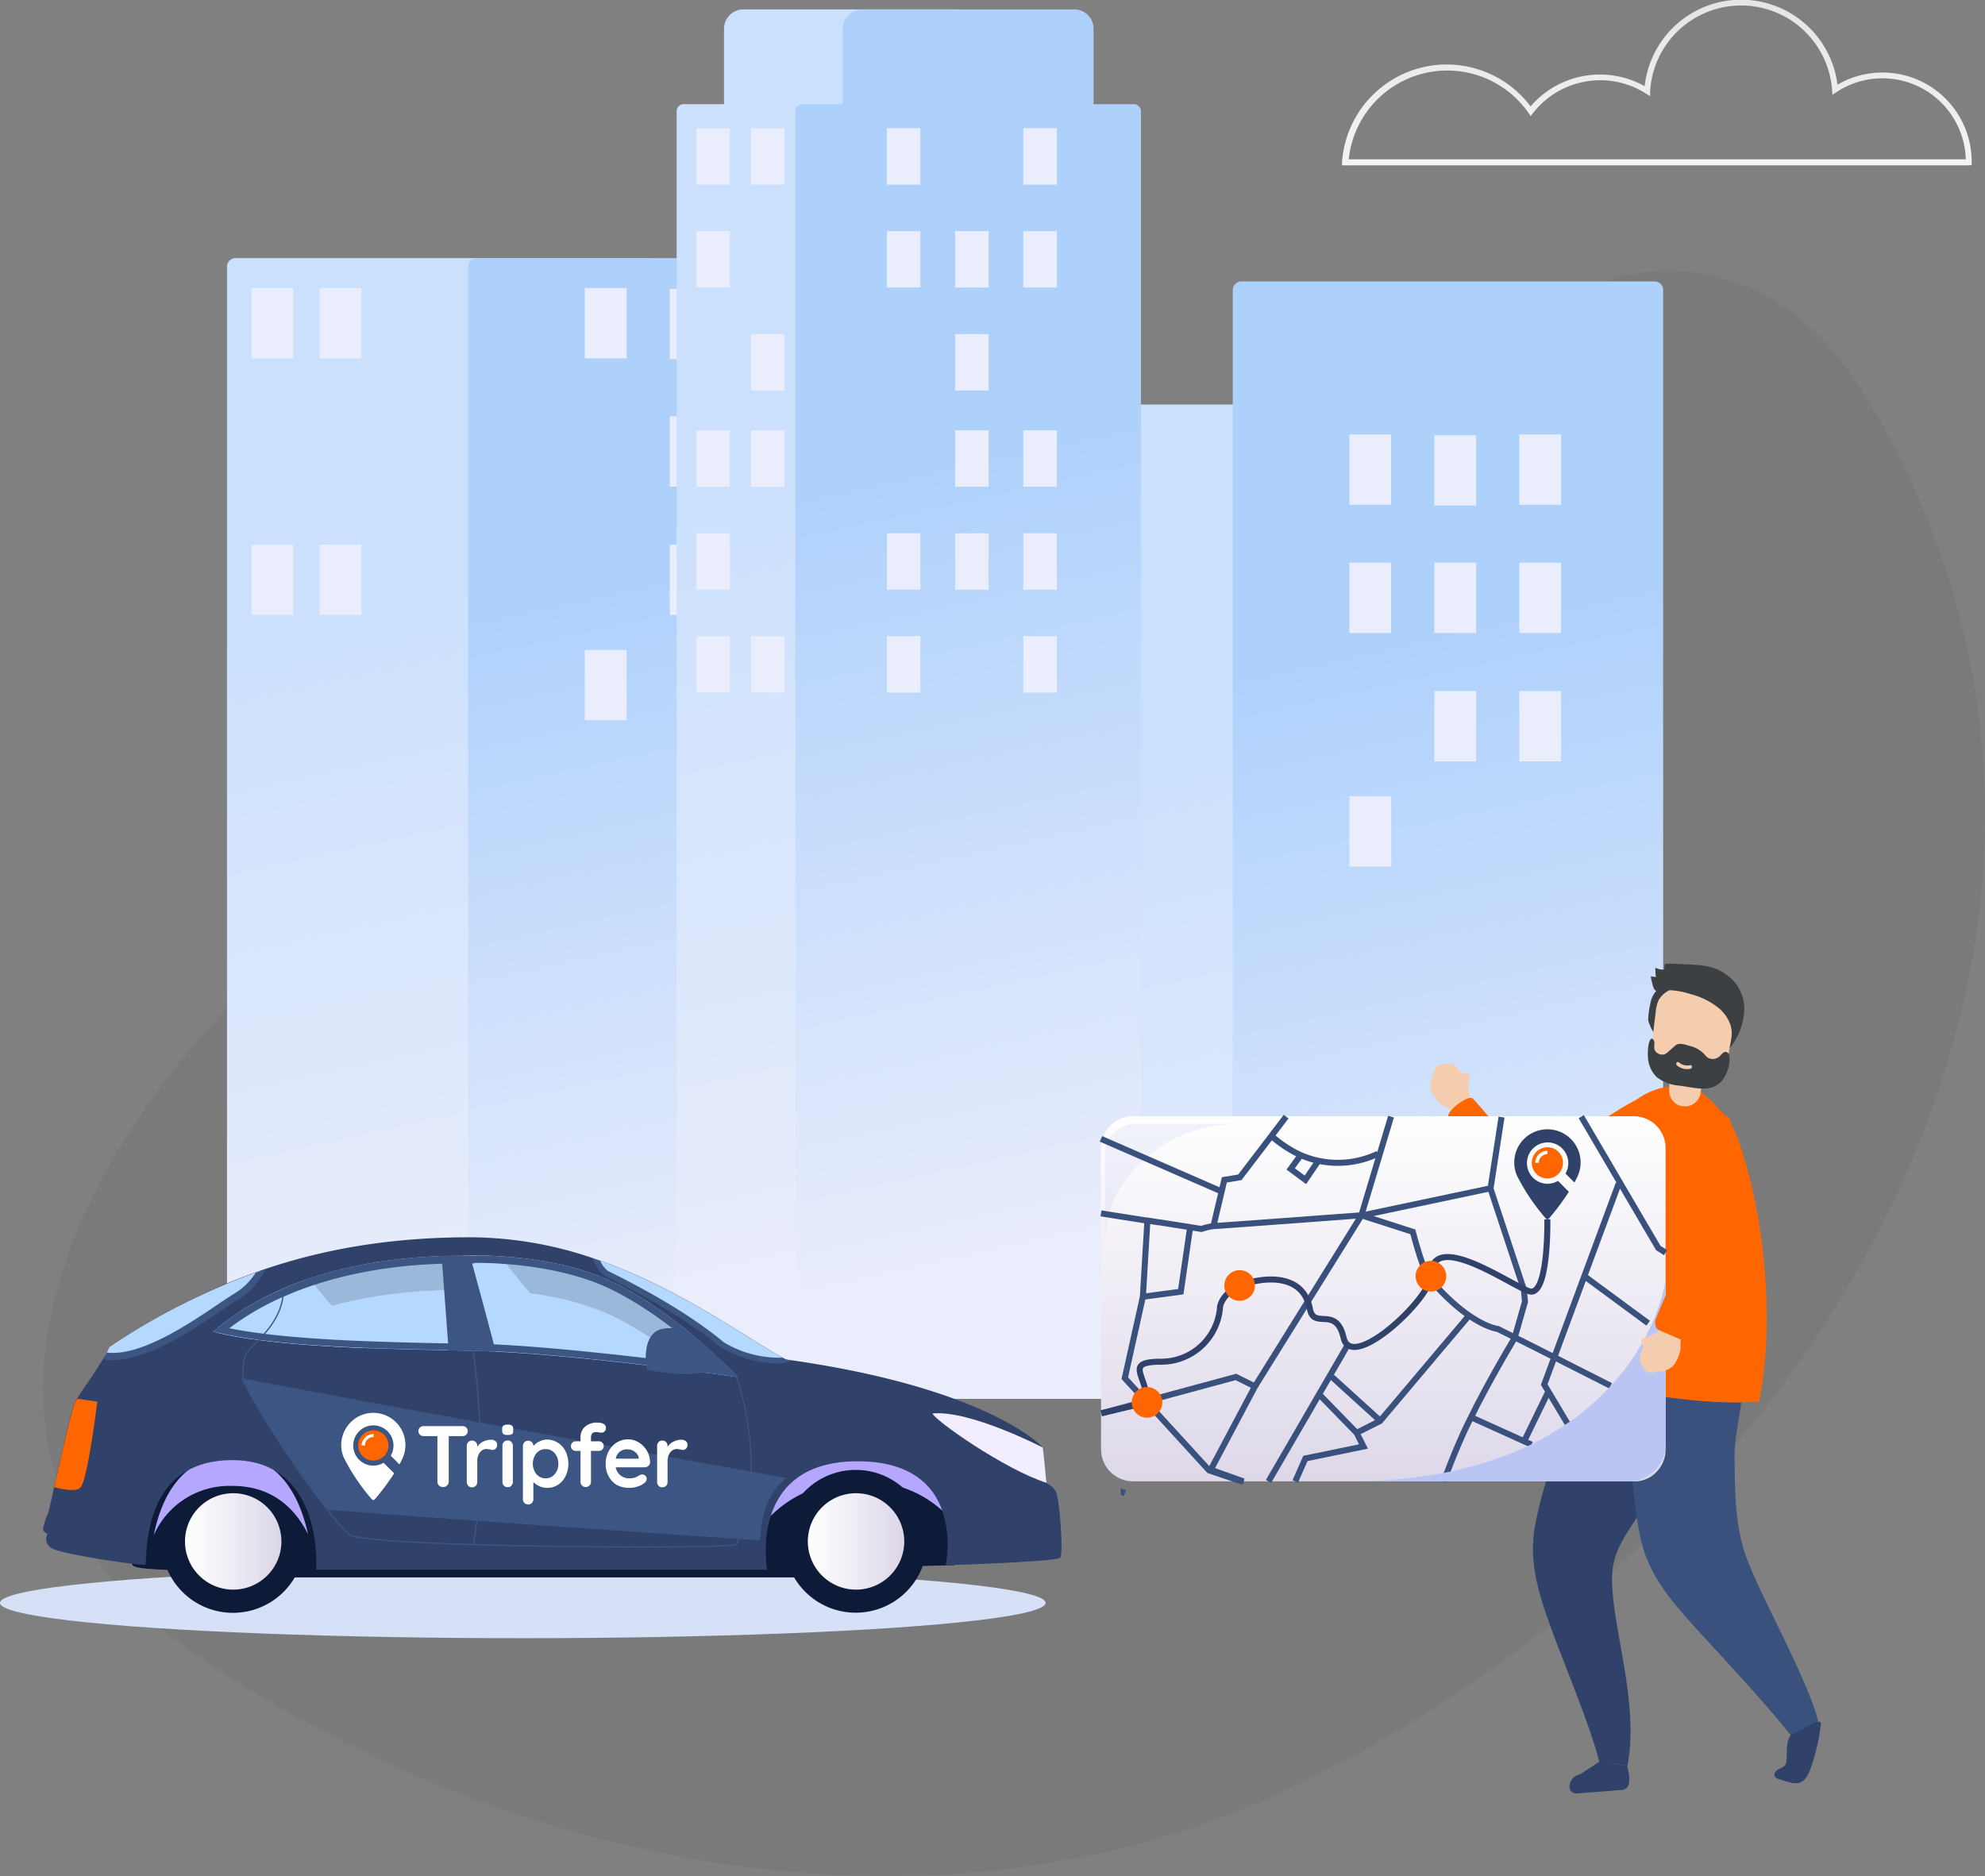 <svg xmlns="http://www.w3.org/2000/svg" xmlns:xlink="http://www.w3.org/1999/xlink" viewBox="0 0 329.41 311.36"><rect x="0" y="0" width="329.41" height="311.36" fill="#808080" stroke="none"/><defs><style>.cls-1{isolation:isolate;}.cls-2{opacity:0.05;}.cls-3{fill:url(#Безымянный_градиент_73);}.cls-4{fill:url(#linear-gradient);}.cls-5{fill:url(#linear-gradient-2);}.cls-6{fill:url(#linear-gradient-3);}.cls-7{fill:url(#linear-gradient-4);}.cls-8{fill:url(#linear-gradient-6);}.cls-9{fill:url(#linear-gradient-7);}.cls-10{fill:url(#linear-gradient-8);}.cls-11{fill:url(#linear-gradient-9);}.cls-12{fill:url(#linear-gradient-10);}.cls-13{fill:url(#linear-gradient-11);}.cls-14{fill:url(#linear-gradient-12);}.cls-15{fill:url(#linear-gradient-13);}.cls-16{fill:url(#linear-gradient-14);}.cls-17{fill:url(#linear-gradient-15);}.cls-18{fill:url(#linear-gradient-16);}.cls-19{fill:url(#linear-gradient-17);}.cls-20{fill:url(#linear-gradient-18);}.cls-21{fill:url(#linear-gradient-19);}.cls-22{fill:url(#linear-gradient-20);}.cls-23{fill:url(#linear-gradient-21);}.cls-24{fill:url(#linear-gradient-24);}.cls-25{fill:url(#linear-gradient-25);}.cls-26{fill:url(#linear-gradient-26);}.cls-27{fill:url(#linear-gradient-27);}.cls-28{fill:url(#linear-gradient-28);}.cls-29{fill:url(#linear-gradient-30);}.cls-30{fill:url(#linear-gradient-31);}.cls-31{fill:url(#linear-gradient-33);}.cls-32{fill:url(#linear-gradient-34);}.cls-33{fill:url(#linear-gradient-35);}.cls-34{fill:url(#linear-gradient-36);}.cls-35{fill:url(#linear-gradient-37);}.cls-36{fill:url(#linear-gradient-38);}.cls-37{fill:url(#linear-gradient-39);}.cls-38{fill:url(#linear-gradient-40);}.cls-39{fill:url(#linear-gradient-42);}.cls-40{fill:url(#linear-gradient-43);}.cls-41{fill:url(#linear-gradient-44);}.cls-42{fill:url(#linear-gradient-45);}.cls-43{fill:url(#linear-gradient-46);}.cls-44{fill:url(#linear-gradient-47);}.cls-45{fill:url(#linear-gradient-50);}.cls-46{fill:url(#linear-gradient-52);}.cls-47{fill:url(#linear-gradient-53);}.cls-48{fill:url(#linear-gradient-55);}.cls-49{fill:url(#linear-gradient-56);}.cls-50{fill:url(#linear-gradient-57);}.cls-51{fill:url(#linear-gradient-58);}.cls-52{fill:url(#linear-gradient-59);}.cls-53{fill:url(#linear-gradient-60);}.cls-54{fill:url(#linear-gradient-61);}.cls-55{fill:url(#linear-gradient-62);}.cls-56{fill:url(#linear-gradient-63);}.cls-57{fill:url(#linear-gradient-64);}.cls-58{fill:#d6e0f7;}.cls-59{fill:#0d1a38;}.cls-60{fill:#b5a6fe;}.cls-60,.cls-68{mix-blend-mode:multiply;}.cls-61{fill:url(#linear-gradient-65);}.cls-62{fill:#304269;}.cls-63{fill:#f60;}.cls-64{fill:#3c5582;}.cls-65{fill:#f2edff;}.cls-66,.cls-68{fill:#b5d8ff;}.cls-67{fill:#9ab8d9;}.cls-69{fill:#ded1fd;}.cls-70{fill:url(#linear-gradient-66);}.cls-71{fill:#fff;}.cls-72{fill:#eac5b0;}.cls-73{fill:#39517c;}.cls-74{fill:#f4cdaf;}.cls-75{fill:#3c4043;}.cls-76{fill:url(#linear-gradient-67);}.cls-77,.cls-79{fill:#bac5f4;}.cls-77{opacity:0.2;}.cls-78,.cls-80{fill:none;stroke-miterlimit:10;}.cls-78{stroke:#39517c;}.cls-80{stroke:#304269;}</style><linearGradient id="Безымянный_градиент_73" x1="274.96" y1="54.3" x2="274.96" y2="-27.08" gradientUnits="userSpaceOnUse"><stop offset="0.07" stop-color="#fff"/><stop offset="0.73" stop-color="#e2e2e2"/><stop offset="1" stop-color="#cfcfcf"/></linearGradient><linearGradient id="linear-gradient" x1="219.73" y1="238.32" x2="188.77" y2="98.19" gradientUnits="userSpaceOnUse"><stop offset="0" stop-color="#eaedfc"/><stop offset="0.84" stop-color="#cae0fc"/></linearGradient><linearGradient id="linear-gradient-2" x1="261.59" y1="234.76" x2="227.71" y2="81.41" gradientUnits="userSpaceOnUse"><stop offset="0" stop-color="#eaedfc"/><stop offset="0.84" stop-color="#aed1fc"/></linearGradient><linearGradient id="linear-gradient-3" x1="172.08" y1="138.81" x2="172.08" y2="153.85" xlink:href="#linear-gradient"/><linearGradient id="linear-gradient-4" x1="183.38" y1="138.81" x2="183.38" y2="153.85" xlink:href="#linear-gradient"/><linearGradient id="linear-gradient-6" x1="172.08" y1="138.81" x2="172.08" y2="153.85" xlink:href="#linear-gradient"/><linearGradient id="linear-gradient-7" x1="172.08" y1="138.81" x2="172.08" y2="153.85" xlink:href="#linear-gradient"/><linearGradient id="linear-gradient-8" x1="183.38" y1="138.81" x2="183.38" y2="153.85" xlink:href="#linear-gradient"/><linearGradient id="linear-gradient-9" x1="227.39" y1="177.57" x2="227.39" y2="192.61" xlink:href="#linear-gradient"/><linearGradient id="linear-gradient-10" x1="227.39" y1="138.81" x2="227.39" y2="153.85" xlink:href="#linear-gradient"/><linearGradient id="linear-gradient-11" x1="255.59" y1="138.81" x2="255.59" y2="153.85" xlink:href="#linear-gradient"/><linearGradient id="linear-gradient-12" x1="227.39" y1="138.81" x2="227.39" y2="153.85" xlink:href="#linear-gradient"/><linearGradient id="linear-gradient-13" x1="241.49" y1="138.81" x2="241.49" y2="153.85" xlink:href="#linear-gradient"/><linearGradient id="linear-gradient-14" x1="241.49" y1="117.66" x2="241.49" y2="132.69" xlink:href="#linear-gradient"/><linearGradient id="linear-gradient-15" x1="255.59" y1="138.81" x2="255.59" y2="153.85" xlink:href="#linear-gradient"/><linearGradient id="linear-gradient-16" x1="241.49" y1="138.81" x2="241.49" y2="153.85" xlink:href="#linear-gradient"/><linearGradient id="linear-gradient-17" x1="255.59" y1="138.81" x2="255.59" y2="153.85" xlink:href="#linear-gradient"/><linearGradient id="linear-gradient-18" x1="90.29" y1="214.59" x2="59.33" y2="74.46" xlink:href="#linear-gradient"/><linearGradient id="linear-gradient-19" x1="130.31" y1="214.59" x2="99.36" y2="74.46" xlink:href="#linear-gradient-2"/><linearGradient id="linear-gradient-20" x1="45.2" y1="114.52" x2="45.2" y2="129.55" xlink:href="#linear-gradient"/><linearGradient id="linear-gradient-21" x1="56.5" y1="114.52" x2="56.5" y2="129.55" xlink:href="#linear-gradient"/><linearGradient id="linear-gradient-24" x1="45.2" y1="114.52" x2="45.2" y2="129.55" xlink:href="#linear-gradient"/><linearGradient id="linear-gradient-25" x1="56.5" y1="114.52" x2="56.5" y2="129.55" xlink:href="#linear-gradient"/><linearGradient id="linear-gradient-26" x1="100.52" y1="153.28" x2="100.52" y2="168.32" xlink:href="#linear-gradient"/><linearGradient id="linear-gradient-27" x1="100.52" y1="114.52" x2="100.52" y2="129.55" xlink:href="#linear-gradient"/><linearGradient id="linear-gradient-28" x1="128.72" y1="114.52" x2="128.72" y2="129.55" xlink:href="#linear-gradient"/><linearGradient id="linear-gradient-30" x1="114.62" y1="114.52" x2="114.62" y2="129.55" xlink:href="#linear-gradient"/><linearGradient id="linear-gradient-31" x1="114.62" y1="93.36" x2="114.62" y2="108.4" xlink:href="#linear-gradient"/><linearGradient id="linear-gradient-33" x1="114.62" y1="114.52" x2="114.62" y2="129.55" xlink:href="#linear-gradient"/><linearGradient id="linear-gradient-34" x1="128.72" y1="114.52" x2="128.72" y2="129.55" xlink:href="#linear-gradient"/><linearGradient id="linear-gradient-35" x1="158.89" y1="206.34" x2="125.22" y2="53.95" xlink:href="#linear-gradient"/><linearGradient id="linear-gradient-36" x1="170.3" y1="150.34" x2="145.71" y2="39.08" xlink:href="#linear-gradient"/><linearGradient id="linear-gradient-37" x1="178.58" y1="206.34" x2="144.91" y2="53.95" xlink:href="#linear-gradient-2"/><linearGradient id="linear-gradient-38" x1="189.99" y1="150.34" x2="165.41" y2="39.08" xlink:href="#linear-gradient-2"/><linearGradient id="linear-gradient-39" x1="118.34" y1="74.81" x2="118.34" y2="86.88" xlink:href="#linear-gradient"/><linearGradient id="linear-gradient-40" x1="127.4" y1="74.81" x2="127.4" y2="86.88" xlink:href="#linear-gradient"/><linearGradient id="linear-gradient-42" x1="149.96" y1="74.81" x2="149.96" y2="86.88" xlink:href="#linear-gradient"/><linearGradient id="linear-gradient-43" x1="172.6" y1="74.81" x2="172.6" y2="86.88" xlink:href="#linear-gradient"/><linearGradient id="linear-gradient-44" x1="118.34" y1="74.81" x2="118.34" y2="86.88" xlink:href="#linear-gradient"/><linearGradient id="linear-gradient-45" x1="149.96" y1="74.81" x2="149.96" y2="86.88" xlink:href="#linear-gradient"/><linearGradient id="linear-gradient-46" x1="161.28" y1="74.81" x2="161.28" y2="86.88" xlink:href="#linear-gradient"/><linearGradient id="linear-gradient-47" x1="172.6" y1="74.81" x2="172.6" y2="86.88" xlink:href="#linear-gradient"/><linearGradient id="linear-gradient-50" x1="161.28" y1="74.81" x2="161.28" y2="86.88" xlink:href="#linear-gradient"/><linearGradient id="linear-gradient-52" x1="118.34" y1="2371.77" x2="118.34" y2="2383.83" gradientTransform="matrix(1, 0, 0, -1, 0, 2433.19)" xlink:href="#linear-gradient"/><linearGradient id="linear-gradient-53" x1="127.4" y1="2371.77" x2="127.4" y2="2383.83" gradientTransform="matrix(1, 0, 0, -1, 0, 2433.19)" xlink:href="#linear-gradient"/><linearGradient id="linear-gradient-55" x1="149.96" y1="2371.77" x2="149.96" y2="2383.83" gradientTransform="matrix(1, 0, 0, -1, 0, 2433.19)" xlink:href="#linear-gradient"/><linearGradient id="linear-gradient-56" x1="172.6" y1="2371.77" x2="172.6" y2="2383.83" gradientTransform="matrix(1, 0, 0, -1, 0, 2433.19)" xlink:href="#linear-gradient"/><linearGradient id="linear-gradient-57" x1="118.34" y1="2371.77" x2="118.34" y2="2383.83" gradientTransform="matrix(1, 0, 0, -1, 0, 2433.19)" xlink:href="#linear-gradient"/><linearGradient id="linear-gradient-58" x1="149.96" y1="2371.77" x2="149.96" y2="2383.83" gradientTransform="matrix(1, 0, 0, -1, 0, 2433.19)" xlink:href="#linear-gradient"/><linearGradient id="linear-gradient-59" x1="161.28" y1="2371.77" x2="161.28" y2="2383.83" gradientTransform="matrix(1, 0, 0, -1, 0, 2433.19)" xlink:href="#linear-gradient"/><linearGradient id="linear-gradient-60" x1="172.6" y1="2371.77" x2="172.6" y2="2383.83" gradientTransform="matrix(1, 0, 0, -1, 0, 2433.19)" xlink:href="#linear-gradient"/><linearGradient id="linear-gradient-61" x1="118.34" y1="2371.76" x2="118.34" y2="2383.83" gradientTransform="matrix(1, 0, 0, -1, 0, 2433.19)" xlink:href="#linear-gradient"/><linearGradient id="linear-gradient-62" x1="127.4" y1="2371.76" x2="127.4" y2="2383.83" gradientTransform="matrix(1, 0, 0, -1, 0, 2433.19)" xlink:href="#linear-gradient"/><linearGradient id="linear-gradient-63" x1="161.28" y1="2371.76" x2="161.28" y2="2383.83" gradientTransform="matrix(1, 0, 0, -1, 0, 2433.19)" xlink:href="#linear-gradient"/><linearGradient id="linear-gradient-64" x1="172.6" y1="2371.76" x2="172.6" y2="2383.83" gradientTransform="matrix(1, 0, 0, -1, 0, 2433.19)" xlink:href="#linear-gradient"/><linearGradient id="linear-gradient-65" x1="30.7" y1="255.83" x2="46.63" y2="255.83" gradientUnits="userSpaceOnUse"><stop offset="0.02" stop-color="#fff"/><stop offset="1" stop-color="#dcd6e8"/></linearGradient><linearGradient id="linear-gradient-66" x1="134.06" y1="255.83" x2="149.99" y2="255.83" xlink:href="#linear-gradient-65"/><linearGradient id="linear-gradient-67" x1="229.56" y1="183.3" x2="229.56" y2="248.68" xlink:href="#linear-gradient-65"/></defs><title>illustration</title><g class="cls-1"><g id="Driver"><g id="_2-2" data-name="2"><path class="cls-2" d="M310.78,206.12c-20.44,38.44-55.07,70.49-95.84,90.28C155.75,325.12,82.82,309.65,32,274.25-23.36,235.68,24.66,167.68,70.48,141c29.34-17.1,65.63-19.77,98.09-28.72,32.77-9,53.37-24.76,74.1-49.27,19.55-23.11,49.41-25.85,66.66,2.35C337.72,111.78,334,162.46,310.78,206.12Z"/><path class="cls-3" d="M326.71,27.44h-104l0-.52A17.41,17.41,0,0,1,254,17.66a15.16,15.16,0,0,1,18.93-3.35,16.11,16.11,0,0,1,32-.25A14.8,14.8,0,0,1,327.2,26.85v.56Zm-102.94-1H326.22a13.84,13.84,0,0,0-21.43-11.17l-.69.46-.07-.83a15.13,15.13,0,0,0-30.19.24l0,.83-.69-.44a14.15,14.15,0,0,0-18.73,3.21l-.4.52-.38-.54a16.44,16.44,0,0,0-29.82,7.72Z"/><g id="build"><path class="cls-4" d="M236,232.17V68.56a1.42,1.42,0,0,0-1.43-1.42H166a1.42,1.42,0,0,0-1.42,1.42V232.17Z"/><path class="cls-5" d="M276,228.78V48.14a1.43,1.43,0,0,0-1.43-1.43H206a1.43,1.43,0,0,0-1.42,1.43V228.78Z"/><rect class="cls-6" x="168.61" y="72.1" width="6.93" height="11.67"/><rect class="cls-7" x="179.91" y="72.1" width="6.93" height="11.67"/><rect class="cls-7" x="179.91" y="72.1" width="6.93" height="11.67"/><rect class="cls-8" x="168.61" y="93.39" width="6.93" height="11.67"/><rect class="cls-9" x="168.61" y="114.69" width="6.93" height="11.67"/><rect class="cls-10" x="179.91" y="114.69" width="6.93" height="11.67"/><rect class="cls-11" x="223.93" y="132.15" width="6.93" height="11.67"/><rect class="cls-12" x="223.93" y="72.1" width="6.93" height="11.67"/><rect class="cls-13" x="252.13" y="72.1" width="6.93" height="11.67"/><rect class="cls-14" x="223.93" y="93.39" width="6.93" height="11.67"/><rect class="cls-15" x="238.03" y="93.39" width="6.93" height="11.67"/><rect class="cls-16" x="238.03" y="72.24" width="6.93" height="11.67"/><rect class="cls-17" x="252.13" y="93.39" width="6.93" height="11.67"/><rect class="cls-18" x="238.03" y="114.69" width="6.93" height="11.67"/><rect class="cls-19" x="252.13" y="114.69" width="6.93" height="11.67"/><path class="cls-20" d="M109.14,232.17V44.27a1.43,1.43,0,0,0-1.43-1.43H39.1a1.43,1.43,0,0,0-1.43,1.43v187.9Z"/><path class="cls-21" d="M149.16,232.17V44.27a1.43,1.43,0,0,0-1.43-1.43H79.12a1.43,1.43,0,0,0-1.43,1.43v187.9Z"/><rect class="cls-22" x="41.74" y="47.81" width="6.93" height="11.67"/><rect class="cls-23" x="53.04" y="47.81" width="6.93" height="11.67"/><rect class="cls-23" x="53.04" y="47.81" width="6.93" height="11.67"/><rect class="cls-22" x="41.74" y="69.1" width="6.93" height="11.67"/><rect class="cls-24" x="41.74" y="90.39" width="6.93" height="11.67"/><rect class="cls-25" x="53.04" y="90.39" width="6.93" height="11.67"/><rect class="cls-26" x="97.05" y="107.86" width="6.93" height="11.67"/><rect class="cls-27" x="97.05" y="47.81" width="6.93" height="11.67"/><rect class="cls-28" x="125.25" y="47.81" width="6.93" height="11.67"/><rect class="cls-27" x="97.05" y="69.1" width="6.93" height="11.67"/><rect class="cls-29" x="111.15" y="69.1" width="6.93" height="11.67"/><rect class="cls-30" x="111.15" y="47.94" width="6.93" height="11.67"/><rect class="cls-28" x="125.25" y="69.1" width="6.93" height="11.67"/><rect class="cls-31" x="111.15" y="90.39" width="6.93" height="11.67"/><rect class="cls-32" x="125.25" y="90.39" width="6.93" height="11.67"/><path class="cls-33" d="M169.64,232.17V18.44a1.15,1.15,0,0,0-1.14-1.15H113.44a1.16,1.16,0,0,0-1.15,1.15V232.17Z"/><path class="cls-34" d="M123.36,1.56h35.21a3.21,3.21,0,0,1,3.21,3.21v26a0,0,0,0,1,0,0H120.15a0,0,0,0,1,0,0v-26A3.21,3.21,0,0,1,123.36,1.56Z"/><path class="cls-35" d="M189.34,232.17V18.44a1.16,1.16,0,0,0-1.15-1.15H133.13A1.15,1.15,0,0,0,132,18.44V232.17Z"/><path class="cls-36" d="M143.06,1.56h35.21a3.21,3.21,0,0,1,3.21,3.21v26a0,0,0,0,1,0,0H139.85a0,0,0,0,1,0,0v-26A3.21,3.21,0,0,1,143.06,1.56Z"/><rect class="cls-37" x="115.56" y="21.28" width="5.56" height="9.36"/><rect class="cls-38" x="124.62" y="21.28" width="5.56" height="9.36"/><rect class="cls-38" x="124.62" y="21.28" width="5.56" height="9.36"/><rect class="cls-39" x="147.18" y="21.28" width="5.56" height="9.36"/><rect class="cls-40" x="169.82" y="21.28" width="5.56" height="9.36"/><rect class="cls-41" x="115.56" y="38.36" width="5.56" height="9.36"/><rect class="cls-42" x="147.18" y="38.36" width="5.56" height="9.36"/><rect class="cls-43" x="158.5" y="38.36" width="5.56" height="9.36"/><rect class="cls-44" x="169.82" y="38.36" width="5.56" height="9.36"/><rect class="cls-37" x="115.56" y="55.45" width="5.56" height="9.36"/><rect class="cls-38" x="124.62" y="55.45" width="5.56" height="9.36"/><rect class="cls-45" x="158.5" y="55.45" width="5.56" height="9.36"/><rect class="cls-40" x="169.82" y="55.45" width="5.56" height="9.36"/><rect class="cls-46" x="115.56" y="105.59" width="5.56" height="9.36"/><rect class="cls-47" x="124.62" y="105.59" width="5.56" height="9.36"/><rect class="cls-47" x="124.62" y="105.59" width="5.56" height="9.36"/><rect class="cls-48" x="147.18" y="105.59" width="5.56" height="9.36"/><rect class="cls-49" x="169.82" y="105.59" width="5.56" height="9.36"/><rect class="cls-50" x="115.56" y="88.51" width="5.56" height="9.36"/><rect class="cls-51" x="147.18" y="88.51" width="5.56" height="9.36"/><rect class="cls-52" x="158.5" y="88.51" width="5.56" height="9.36"/><rect class="cls-53" x="169.82" y="88.51" width="5.56" height="9.36"/><rect class="cls-54" x="115.56" y="71.42" width="5.56" height="9.36"/><rect class="cls-55" x="124.62" y="71.42" width="5.56" height="9.36"/><rect class="cls-56" x="158.5" y="71.42" width="5.56" height="9.36"/><rect class="cls-57" x="169.82" y="71.42" width="5.56" height="9.36"/></g><g id="car"><ellipse class="cls-58" cx="86.76" cy="266.03" rx="86.76" ry="5.86"/><g id="car-2" data-name="car"><rect class="cls-59" x="44.41" y="258.52" width="100.82" height="3.28"/><path class="cls-59" d="M54.92,260.57c3.6,0-4.33,0-4.52,0-3.44-.06-27.93.61-28.38-.8s-7.74-12.4-3.1-15S29.61,238,29.61,238l14-4,11.16,9.62.48,7-.6,5.7Z"/><path class="cls-59" d="M26.81,255.83a11.86,11.86,0,1,1,11.85,11.85A11.85,11.85,0,0,1,26.81,255.83Z"/><path class="cls-60" d="M38.58,246.62c6.72,0,10.46,3.87,12.53,8-1.13-5.23-4.21-13-12.59-13-9.07,0-12,8.14-13,13.17A13.71,13.71,0,0,1,38.58,246.62Z"/><path class="cls-61" d="M30.7,255.83a8,8,0,1,1,8,8A8,8,0,0,1,30.7,255.83Z"/><path class="cls-59" d="M126,260.57c.38,0,32.38-.8,32.38-.8l2.33-5.65.72-7.25s-3-7.6-9-10.69-20.55-.59-20.55-.59l-2.14-1.31-7.48,5.82Z"/><path class="cls-60" d="M142.94,245.84c10,0,15.56,5.76,18.65,11.88-1.68-7.78-6.27-19.42-18.73-19.42-13.49,0-17.86,12.1-19.41,19.6C126.49,251.77,132.16,245.84,142.94,245.84Z"/><path class="cls-62" d="M156.93,259.77c1.22,0,18.41-.61,19-1.22s-.1-9.92-.71-11-1.42-1.22-1.57-1.47-.46-5.46-.69-5.89-9.68-10-42.52-14.56c-7.05-3.81-17.94-12.09-32-16.8a63.64,63.64,0,0,0-20.41-3.48c-24.09,0-42.19,6.51-59.87,18.19-1,2.44-4.88,7.61-5.7,9.14S8.22,250.57,8,251.08a11.56,11.56,0,0,0-.85,2.68c0,.51.74.81.74.81A1.77,1.77,0,0,0,8.63,257c1.63.88,12.93,2.68,15.51,2.71.37-1.59-.82-17.37,14.43-17.37s13.9,18.19,13.9,18.19h74.85s-3.36-18,15-18S156.93,259.77,156.93,259.77Z"/><path class="cls-63" d="M13.35,246.89c1.2-1.2,2.8-14.26,2.8-14.26l-3.32-.48c-.14.22-.25.41-.34.56-.55,1-2.34,9-3.5,14.11C10.56,247.23,12.64,247.6,13.35,246.89Z"/><path class="cls-64" d="M40.06,228.71c.83,2.12,4,6.95,6.56,11.26,3.29,4.05,5.44,8,7.84,10.61,13,1.06,59.05,4.26,71.64,5.07.29-3.23.83-7.66,4.47-10.34C115.27,242.61,43.32,229.51,40.06,228.71Z"/><path class="cls-65" d="M154.74,234.59C161,234,173,240.22,173,240.22c.23.43.54,5.64.69,5.89C166.64,243.87,155,235.62,154.74,234.59Z"/><path class="cls-66" d="M122.36,228.53s-28.4-4-43.7-4.33S46,223.68,35.4,221c1.49-1.16,13.24-12.59,41.19-12.59,0,0,14.66-.84,25.57,4.59S122.36,228.53,122.36,228.53Z"/><path class="cls-67" d="M76.59,214.07s14.66-.84,25.57,4.58a68.76,68.76,0,0,1,13.22,8.95c4.24.54,7,.93,7,.93s-9.29-10.07-20.2-15.49-25.57-4.59-25.57-4.59c-27.95,0-39.7,11.43-41.19,12.59a61.26,61.26,0,0,0,6.2,1.18C47.84,218.58,59,214.07,76.59,214.07Z"/><path class="cls-68" d="M36.07,221.2c6.66,1.56,15.81,2.22,25.4,2.57a152.05,152.05,0,0,1-10.1-11.54,46.83,46.83,0,0,0-15,8Z"/><path class="cls-68" d="M83.12,208.54a61.12,61.12,0,0,0-6.53-.09h-.93c-.14,5.23.23,10.46.52,15.69l2.48,0c5.68.12,13.17.75,20.34,1.49A106.94,106.94,0,0,1,83.12,208.54Z"/><path class="cls-64" d="M78.8,208.41v1.18h0c4.14,0,14.64.44,22.83,4.51,7.32,3.64,14,9.49,17.41,12.78C111,225.81,90.7,223.27,78.68,223l-2.87,0c-13.12-.27-27.87-.57-37.76-2.55a43.75,43.75,0,0,1,9.7-5.54c8.18-3.47,17.88-5.23,28.84-5.23h.07s.81,0,2.14,0v-1.18Zm0,0c-1.39,0-2.21,0-2.21,0-27.95,0-39.7,11.43-41.19,12.59,10.59,2.64,28,2.84,43.26,3.16s43.7,4.33,43.7,4.33-9.29-10.07-20.2-15.49c-8.34-4.14-18.85-4.63-23.36-4.63Z"/><path class="cls-69" d="M17.5,224.94c.28-.51.52-1,.69-1.37a111.85,111.85,0,0,1,25-12.62,9.5,9.5,0,0,1-3.83,4.19C35.59,217.33,24.73,226.46,17.5,224.94Z"/><path class="cls-66" d="M17.5,224.94c.28-.51.52-1,.69-1.37a111.85,111.85,0,0,1,25-12.62,9.5,9.5,0,0,1-3.83,4.19C35.59,217.33,24.73,226.46,17.5,224.94Z"/><path class="cls-64" d="M39,214.63c-.71.42-1.7,1.08-2.85,1.86-4.84,3.27-12.82,8.66-18.43,8-.19.34-.4.71-.63,1.1a9.13,9.13,0,0,0,1.59.14c5.93,0,13.46-5.09,18.14-8.26,1.13-.76,2.1-1.42,2.78-1.82a12.41,12.41,0,0,0,4.49-5l0,0-1.65.57A10.78,10.78,0,0,1,39,214.63Z"/><path class="cls-66" d="M119.84,223.17c-7.22-6-16.77-10.57-19.11-11.79a6,6,0,0,1-2.27-2.53c13.88,4.66,24.68,12.79,31.73,16.66l.05.14h.2C130.19,226.49,124.36,226,119.84,223.17Z"/><path class="cls-64" d="M78,208.41c.93,3.4,3.21,11.76,4.27,15.92-1.27-.06-2.48-.11-3.61-.13l-4.21-.09-1.16-15.6c1.08,0,2.17-.06,3.3-.06C76.59,208.45,77.1,208.42,78,208.41Z"/><path class="cls-64" d="M106.32,256.86c-4.91,0-10.51-.05-16.13-.14-9.07-.14-30.38-.62-32.24-1.93-1.61-1.14-6.3-7.39-10.09-13s-7.78-12.09-7.68-13.75c.18-3.16.23-3.26,2.43-5.47,2-2,4.34-4.83,4.34-8.67h.21c0,3.91-2.35,6.76-4.4,8.81-2.2,2.2-2.2,2.26-2.38,5.34S55,252.43,58.07,254.62c1.26.89,13.27,1.6,32.13,1.9,14.89.24,30.25.14,31.9-.21,5.5-13.24.09-27.59,0-27.74l.18-.07c.06.15,5.51,14.6,0,27.94l0,0,0,0C121.31,256.73,114.84,256.86,106.32,256.86Z"/><path class="cls-64" d="M78.67,256.35l-.2,0c3.82-22-2.93-47.55-3-47.81l.19,0C75.74,208.72,82.5,234.33,78.67,256.35Z"/><path class="cls-64" d="M130.46,225.66l-.6-.33a17.78,17.78,0,0,1-9.74-2.55c-6.49-5.38-14.69-9.55-18.2-11.33l-1-.49a4.12,4.12,0,0,1-1.3-1.7l-1.28-.44,0,.12c.52,1.06,1.17,2.38,2.09,2.86l1,.5c3.48,1.77,11.64,5.91,18.05,11.23l0,0A19.3,19.3,0,0,0,129,226.3a5.11,5.11,0,0,0,1.69-.21,1,1,0,0,0,.48-.33Z"/><path class="cls-64" d="M122.36,228.53s-2.65-.38-6.77-.91a45.57,45.57,0,0,1,.76-4.81A81.86,81.86,0,0,1,122.36,228.53Z"/><path class="cls-64" d="M116.7,227.71a11,11,0,0,1-3.81.31,29,29,0,0,1-5.56-.73s-1.19-6.15,2.8-6.78,6.57,2.72,6.57,2.72Z"/><circle class="cls-59" cx="142.02" cy="255.83" r="11.85" transform="translate(-114.29 396.98) rotate(-89.81)"/><path class="cls-70" d="M134.06,255.83a8,8,0,1,1,8,8A8,8,0,0,1,134.06,255.83Z"/><path class="cls-71" d="M61.06,234.56a5.37,5.37,0,0,0-4.43,5.56,5.14,5.14,0,0,0,.46,1.87,33.34,33.34,0,0,0,4.64,6.87.32.32,0,0,0,.22.1.33.33,0,0,0,.23-.1,39.73,39.73,0,0,0,3.23-4.33l-1.75-1.75a3.41,3.41,0,0,1-2.33.41,3.34,3.34,0,1,1,3.51-1.59l1.45,1.45c.19-.35.37-.71.53-1.06a5.19,5.19,0,0,0,.46-2.17A5.34,5.34,0,0,0,61.06,234.56Z"/><path class="cls-63" d="M64.47,239.9A2.51,2.51,0,1,1,62,237.39,2.51,2.51,0,0,1,64.47,239.9Z"/><path class="cls-71" d="M60,239.9h.56A1.39,1.39,0,0,1,62,238.51V238A2,2,0,0,0,60,239.9Z"/><path class="cls-71" d="M77.37,236.92a.84.84,0,0,1,0,1.2.89.89,0,0,1-.63.23H74.47v7.57a.81.81,0,0,1-.28.63.93.93,0,0,1-.67.25.91.91,0,0,1-.67-.25.86.86,0,0,1-.26-.63v-7.57H70.32a.89.89,0,0,1-.63-.23.79.79,0,0,1-.25-.61.78.78,0,0,1,.25-.59.88.88,0,0,1,.63-.23h6.42A.85.85,0,0,1,77.37,236.92Z"/><path class="cls-71" d="M82.21,239.17a.72.72,0,0,1,.29.58.87.87,0,0,1-.23.67.74.74,0,0,1-.55.22,1.42,1.42,0,0,1-.49-.1l-.19,0a1.14,1.14,0,0,0-.33-.05,1.31,1.31,0,0,0-.72.23,1.76,1.76,0,0,0-.57.7,2.6,2.6,0,0,0-.22,1.12v3.43a.89.89,0,0,1-.25.63.89.89,0,0,1-1.24,0,.85.85,0,0,1-.25-.63v-6a.85.85,0,0,1,.25-.63.89.89,0,0,1,1.24,0,.89.89,0,0,1,.25.63v.19a2.07,2.07,0,0,1,1-.9,2.89,2.89,0,0,1,1.33-.31A1.13,1.13,0,0,1,82.21,239.17Z"/><path class="cls-71" d="M83.54,238a.65.65,0,0,1-.2-.56v-.28a.66.66,0,0,1,.21-.56,1.19,1.19,0,0,1,.7-.16,1.13,1.13,0,0,1,.7.16.66.66,0,0,1,.21.56v.28A.66.66,0,0,1,85,238a1.29,1.29,0,0,1-.72.15A1.09,1.09,0,0,1,83.54,238Zm1.33,8.58a.83.83,0,0,1-.62.25.81.81,0,0,1-.62-.25.85.85,0,0,1-.25-.63v-6a.85.85,0,0,1,.25-.63.81.81,0,0,1,.62-.25.83.83,0,0,1,.62.25.88.88,0,0,1,.24.63v6A.88.88,0,0,1,84.87,246.55Z"/><path class="cls-71" d="M92.57,239.44a3.6,3.6,0,0,1,1.28,1.42,4.79,4.79,0,0,1,0,4.14,3.51,3.51,0,0,1-1.26,1.43,3.26,3.26,0,0,1-1.77.51,3.08,3.08,0,0,1-1.31-.28,3.49,3.49,0,0,1-1-.68v2.83a.88.88,0,0,1-.24.63.83.83,0,0,1-.62.25.84.84,0,0,1-.87-.88V240a.88.88,0,0,1,.24-.63.85.85,0,0,1,.63-.25.83.83,0,0,1,.62.25.88.88,0,0,1,.24.63V240a3.07,3.07,0,0,1,1-.76,2.75,2.75,0,0,1,1.3-.32A3.32,3.32,0,0,1,92.57,239.44Zm-.51,5.22a2.54,2.54,0,0,0,.59-1.73,2.57,2.57,0,0,0-.58-1.73,1.91,1.91,0,0,0-1.53-.69,1.94,1.94,0,0,0-1.53.69,2.83,2.83,0,0,0,0,3.46,2,2,0,0,0,1.53.7A1.91,1.91,0,0,0,92.06,244.66Z"/><path class="cls-71" d="M98.27,237.92a1.07,1.07,0,0,0-.2.62v.67h1.31a.78.78,0,0,1,.58.23.82.82,0,0,1,0,1.14.78.78,0,0,1-.58.22H98.07v5.12a.85.85,0,0,1-.25.63.89.89,0,0,1-1.24,0,.88.88,0,0,1-.24-.63V240.8h-.78a.78.78,0,0,1-.58-.22.82.82,0,0,1,0-1.14.78.78,0,0,1,.58-.23h.78v-.66a2.25,2.25,0,0,1,.74-1.76,3.05,3.05,0,0,1,2.15-.68,2,2,0,0,1,.93.21.72.72,0,0,1,.39.67.76.76,0,0,1-.2.56.63.63,0,0,1-.49.22h-.15l-.17,0a2.35,2.35,0,0,0-.57-.09A.81.81,0,0,0,98.27,237.92Z"/><path class="cls-71" d="M107.55,243.32a.91.91,0,0,1-.6.21h-4.77a2.16,2.16,0,0,0,.79,1.34,2.25,2.25,0,0,0,1.4.49,3.18,3.18,0,0,0,.93-.11,3.08,3.08,0,0,0,.53-.23l.26-.17a1.1,1.1,0,0,1,.5-.13.7.7,0,0,1,.52.22.69.69,0,0,1,.21.5.9.9,0,0,1-.4.71,3.36,3.36,0,0,1-1.09.56,4.06,4.06,0,0,1-1.37.23,4.26,4.26,0,0,1-2.12-.5A3.53,3.53,0,0,1,101,245a4,4,0,0,1-.49-2,4.42,4.42,0,0,1,.52-2.18,3.8,3.8,0,0,1,1.37-1.44,3.58,3.58,0,0,1,1.82-.49,3.33,3.33,0,0,1,1.8.52,3.92,3.92,0,0,1,1.86,3.3A.74.74,0,0,1,107.55,243.32Zm-5.36-1.23H106V242a1.51,1.51,0,0,0-.59-1,1.89,1.89,0,0,0-1.22-.44A1.81,1.81,0,0,0,102.19,242.09Z"/><path class="cls-71" d="M113.79,239.17a.73.73,0,0,1,.3.58.91.91,0,0,1-.23.67.77.77,0,0,1-.55.22,1.38,1.38,0,0,1-.49-.1l-.2,0a1.13,1.13,0,0,0-.32-.05,1.31,1.31,0,0,0-.72.23,1.61,1.61,0,0,0-.57.7,2.6,2.6,0,0,0-.23,1.12v3.43a.88.88,0,0,1-.24.63.85.85,0,0,1-.63.25.83.83,0,0,1-.62-.25.88.88,0,0,1-.24-.63v-6a.88.88,0,0,1,.24-.63.83.83,0,0,1,.62-.25.85.85,0,0,1,.63.25.88.88,0,0,1,.24.63v.19a2.12,2.12,0,0,1,1-.9,2.92,2.92,0,0,1,1.33-.31A1.11,1.11,0,0,1,113.79,239.17Z"/></g></g><polygon class="cls-72" points="269.46 286.29 269.56 293.06 265.55 293.11 265.44 285.61 269.46 286.29"/><path class="cls-62" d="M265.54,292.29l4.5.79a11.63,11.63,0,0,1,.34,2l-.05.8a1.28,1.28,0,0,1-1.19,1.2l-7.46.58a1.12,1.12,0,0,1-1.22-1.09,2.1,2.1,0,0,1,1.43-2l.43-.15Z"/><path class="cls-62" d="M289.27,223.45a42.1,42.1,0,0,0-1-9.46.53.53,0,0,0-.49-.4,73.22,73.22,0,0,0-17.15,1.47c-5.44,1.1-8.83,2.29-8.87,8.18-.07,10.85-5.23,19.77-7.06,30.2-1.06,6.06.78,11.48,2.82,17.09,2.17,6,6.31,15.66,7.87,21.84.27,0,4.67.71,4.67.71,2.08-10.45-2.69-23.3-2.54-31.35.11-6,4.48-9,6.66-14.57,2.41-6.14,5.87-3.7,9.85-7.26S289.25,229.75,289.27,223.45Z"/><polygon class="cls-72" points="298.33 279.81 300.98 286.03 297.46 287.99 294.36 280.71 298.33 279.81"/><path class="cls-62" d="M297.37,287.72a2.67,2.67,0,0,1,.46-.42c.44-.32,4-2.21,4.32-1.36a.93.93,0,0,1,0,.44,33.11,33.11,0,0,1-1.71,7.2c-.36,1-.91,2.09-1.94,2.34a3,3,0,0,1-1.38-.08,15.21,15.21,0,0,1-2-.59,1.09,1.09,0,0,1-.6-.42c-.24-.44.18-1,.62-1.19s1-.41,1.2-.86a1.61,1.61,0,0,0,.12-.66C296.61,290.46,296.33,288.86,297.37,287.72Z"/><path class="cls-73" d="M272.28,255.4c1.31,6,5.07,10.33,9.08,14.75,3.79,4.17,12.38,13.35,15.79,17.84l4.57-2.38c-1.83-7-9.06-19.77-11.68-26.51-2.16-5.55-2.11-11.28-2.2-17.28,0-3,.67-5.71,1.06-8.61.48-3.59.5-7.28.94-10.89.14-1.21.23-2.64-.71-3.43a3.16,3.16,0,0,0-1.49-.6C267.87,214.46,269.78,244,272.28,255.4Z"/><path class="cls-74" d="M240.53,176.54a1.45,1.45,0,0,1,.3.05c.84.31,1.09,1,1.81,1.5.32.24,1.27-.13,1.23.7,0,.31-.17,1.05-.21,1.71a5.86,5.86,0,0,0,1,3.11c2.26,3.6,5.44,6.48,8.67,9.24a1.51,1.51,0,0,0,.62.37,1.61,1.61,0,0,0,1.19-.41,31.81,31.81,0,0,1,5.26-2.93,12.1,12.1,0,0,1,5.18-1.27,5.49,5.49,0,0,1,4.56,2.41,4.26,4.26,0,0,1,.2,3.87c-1.38,3-6.24,2.88-9.06,3.34a57.34,57.34,0,0,1-8.06.72,2.35,2.35,0,0,1-1-.12,2.38,2.38,0,0,1-.83-.65,125.16,125.16,0,0,1-8.8-10.53c-.77-1-.91-2.28-1.63-3.2-.46-.59-1.24-.72-1.79-1.18a6.87,6.87,0,0,1-1.5-1.81c-.67-1.23-.06-2.55.36-3.75a1.42,1.42,0,0,1,.39-.7,2.14,2.14,0,0,1,1.28-.43A4.51,4.51,0,0,1,240.53,176.54Z"/><path class="cls-63" d="M254.05,192.82c.8.12,15-8.94,15.65-9.29,2.43-1.36,5-2.76,7.74-3a6.3,6.3,0,0,1,5.06,10.8A33.17,33.17,0,0,1,264.12,200c-.14,0-10.77,0-12.41-.82-1.37-.69-11.62-12.93-11.36-14.09s3.32-3.3,4-2.8C245.17,182.94,253.05,192.7,254.05,192.82Z"/><path class="cls-63" d="M282.88,181.71a15.48,15.48,0,0,1,1.71,1.63l1.45,1.55c1.67,1.78,2.5,4.43,3.22,6.71,3.77,12,5.13,28.46,2.68,41-9.3.81-20.06-1.54-29.34-2.8a3.13,3.13,0,0,1-2.39-1.11,3,3,0,0,1-.3-1.61c0-8,1.69-16.52,3.27-24.36a84.53,84.53,0,0,1,2.53-9.81c1.12-3.4,2.37-7.07,5-9.64,2.79-2.75,8.13-4.11,11.62-2A4.49,4.49,0,0,1,282.88,181.71Z"/><path class="cls-75" d="M276.76,166a9.11,9.11,0,0,0-1.6,3.85,1.25,1.25,0,0,1-.47,1c-.34.2-.13.74-.33.4a6.67,6.67,0,0,1-.85-1.94,14.51,14.51,0,0,1,.37-2.78,4.16,4.16,0,0,1,1.06-2.16,4.73,4.73,0,0,1,1.23-.72,5.89,5.89,0,0,1,2-.6c1.18-.07,1.84.45.71,1.13A7.43,7.43,0,0,0,276.76,166Z"/><path class="cls-74" d="M279,183.55a2.62,2.62,0,0,0,3.21-2.12,3.73,3.73,0,0,1,.9-2.26c.55-.44,1.28-.41,1.89-.73,1.15-.58,1.57-2.14,1.84-3.51l.73-3.56a7.25,7.25,0,0,0,.09-3.86,4.5,4.5,0,0,0-1.42-1.9A9,9,0,0,0,278.1,164a4.26,4.26,0,0,0-2.83,1.94,6.18,6.18,0,0,0-.51,2.06q-.37,3.07-.77,6.15a5.32,5.32,0,0,0,0,1.49c.28,1.54,1.85,2.21,3.21,2.63A26.58,26.58,0,0,0,277,181a2.62,2.62,0,0,0,2,2.58Z"/><path class="cls-75" d="M273.47,175.31a5,5,0,0,0,1.45,3.45,7,7,0,0,0,3.86,1.43l2.24.35c1.9.29,3.82.29,5.07-1.61a6.34,6.34,0,0,0,.93-3,1.92,1.92,0,0,0-.07-.86.69.69,0,0,0-.6-.49c-.35,0-.6.34-.85.6a1.69,1.69,0,0,1-2.07.38,2.73,2.73,0,0,1-.49-.47l-.19-.21a4.85,4.85,0,0,0-2.34-1.29c-.74-.21-1.82-.64-2.47,0l-1.13,1a2,2,0,0,1-.51.36,1.23,1.23,0,0,1-.6.07,1.28,1.28,0,0,1-1.16-.92,3.07,3.07,0,0,1,0-.74,1.08,1.08,0,0,0-.1-.71c-.47-.77-.78.32-.85.7A8.06,8.06,0,0,0,273.47,175.31Zm5.13,1a2.11,2.11,0,0,0,1.87.47c.36-.06.42.54.07.6a2.62,2.62,0,0,1-2.29-.58C278,176.58,278.32,176.1,278.6,176.34Z"/><path class="cls-75" d="M274.8,162.16a10,10,0,0,1-.09-1.55,2.87,2.87,0,0,0,1.44.32l.12-.88c0-.25,3.31,0,3.58,0,2.51.12,4.8.22,6.86,1.87a6.88,6.88,0,0,1,2.75,5.57A10.58,10.58,0,0,1,287,174a14.92,14.92,0,0,0,.39-2.44,4.87,4.87,0,0,0-.28-1.61,6.3,6.3,0,0,0-1.9-2.65,12.14,12.14,0,0,0-4.6-2.29,13.32,13.32,0,0,0-5-.66c-.76.11-.9.28-1.25-.53a13.56,13.56,0,0,1-.41-1.77Z"/><path class="cls-76" d="M276.4,190.6v50a5.24,5.24,0,0,1-1.26,3.42,5.18,5.18,0,0,1-1,.94h0a5.26,5.26,0,0,1-2.42.89h0a4.93,4.93,0,0,1-.55,0H188a5.25,5.25,0,0,1-1.74-.3,3.64,3.64,0,0,1-.57-.25,5.24,5.24,0,0,1-2.91-4,6.32,6.32,0,0,1-.06-.76v-50a5.28,5.28,0,0,1,5.28-5.27h83.13a5.26,5.26,0,0,1,4.72,2.93,1.34,1.34,0,0,1,.13.27h0A5.23,5.23,0,0,1,276.4,190.6Z"/><path class="cls-77" d="M205.73,186.51H188.49a5.13,5.13,0,0,0-5.12,5.13v14.74C183.37,195.41,193.38,186.51,205.73,186.51Z"/><path class="cls-78" d="M186.47,247.74l.19.08-.19-.07Z"/><polyline class="cls-78" points="189.66 215.22 195.95 214.38 197.5 203.72"/><path class="cls-78" d="M186.66,247.82l-.19-.07h0Z"/><polyline class="cls-78" points="206.4 245.88 206.36 245.87 200.92 243.94 208.26 230.1 205.1 228.53 182.77 234.57"/><polyline class="cls-78" points="247.4 197.21 225.91 201.75 208.26 230.1"/><line class="cls-78" x1="223.66" y1="223.21" x2="210.51" y2="245.87"/><polyline class="cls-78" points="213.43 185.33 211 188.52 205.75 195.4 203.18 195.82 202.73 197.75 201.36 203.54"/><line class="cls-78" x1="230.84" y1="185.33" x2="225.91" y2="201.75"/><path class="cls-78" d="M210.84,188.38a19.36,19.36,0,0,0,5,3.33,15.48,15.48,0,0,0,12.83-.22"/><polyline class="cls-78" points="218.72 192.75 216.63 195.82 214.19 194.01 215.85 191.72"/><polyline class="cls-78" points="243.75 218.38 229.02 235.84 225.12 237.81"/><polyline class="cls-78" points="276.4 207.9 275.19 207.13 262.41 185.33"/><polyline class="cls-78" points="268.61 196.45 256.26 229.79 260.11 236.24"/><line class="cls-78" x1="256.95" y1="230.95" x2="253.11" y2="238.83"/><polyline class="cls-78" points="218.9 231.41 225.13 237.81 226.27 240.07 216.63 242.06 214.95 245.87"/><polyline class="cls-78" points="190.25 202.57 190.31 202.59 190.41 202.6 189.66 215.22 186.66 228.73 200.65 244.04 206.04 245.87"/><line class="cls-78" x1="221.03" y1="228.53" x2="228.92" y2="235.69"/><path class="cls-78" d="M239.6,245.87c.17-.52.37-1,.56-1.53.8-2.1,1.64-4.16,2.47-6,.28-.64.57-1.26.86-1.85l.06-.12.56-1.14c.35-.69.7-1.36,1-2h0c3.31-6.35,6.23-11.13,6.23-11.13h0l1.33-4.67v0h0l.4-1.38-.18-2-5.54-16.77,1.83-11.88"/><polyline class="cls-78" points="244.31 235.31 244.32 235.31 254.1 239.74 254.14 239.76"/><line class="cls-78" x1="182.71" y1="189.02" x2="202.73" y2="197.75"/><path class="cls-78" d="M182.71,201.38l2.19.35,1.4.22,3.95.62.06,0h.1l1.84.29.11,0,5.14.81,1.88.3a10.89,10.89,0,0,1,2-.48c.63,0,24.54-1.79,24.55-1.79l8.53,2.75s1.66,6.42,2.71,7.67l0,0,.1.11q.68.81,1.35,1.53l.25.27h0c5.81,6.14,9.7,6.54,9.7,6.54l2.77,1.38,3.56,1.78L267.28,230"/><line class="cls-78" x1="262.92" y1="211.81" x2="273.51" y2="219.61"/><path class="cls-79" d="M276.4,212.57v27.15a6.13,6.13,0,0,1-6.15,6.15H223.66a83.79,83.79,0,0,0,16.5-1.53l.65-.13q3.36-.72,6.31-1.67c.89-.29,1.74-.59,2.56-.9h0c1.56-.59,3-1.23,4.41-1.9a46.3,46.3,0,0,0,5.51-3.16c.69-.46,1.35-.93,2-1.4a41.6,41.6,0,0,0,5.55-5l.14-.15c.62-.69,1.2-1.36,1.74-2s1.06-1.37,1.53-2.05a40.47,40.47,0,0,0,2.94-4.95A31.06,31.06,0,0,0,276.4,212.57Z"/><path class="cls-74" d="M272.22,226.08a.92.92,0,0,1-.09-.28c-.11-.89.37-1.41.51-2.3.06-.39-.7-1.07.06-1.41.28-.12,1-.33,1.62-.59a6,6,0,0,0,2.31-2.31c1-1.76,1.88-7.65,4.52-7.77,6.18-.27-1.62,9.65-2.09,10.67-.32.67-.08,1.43-.23,2.13a7,7,0,0,1-.93,2.16c-.79,1.16-2.24,1.22-3.5,1.39a1.36,1.36,0,0,1-.8,0,2.1,2.1,0,0,1-1-.94A4.3,4.3,0,0,1,272.22,226.08Z"/><path class="cls-63" d="M287,185.71c.14.33.27.81.5,1.38,1.18,3,1.11,7.12,1.08,10.28-.06,6.72-4.6,18.89-7.54,24.94a1,1,0,0,1-.48.54.93.93,0,0,1-.7-.11l-4.18-1.82a1.94,1.94,0,0,1-.81-.53,2,2,0,0,1,.05-1.83c1.44-3.93,5.58-11.11,5.76-17.66.05-2-.29-4.54.23-6.4.46-1.68,1.84-3.31,2.37-5.14.32-1.1.8-2.74,1.78-3.45C286.32,185,286.68,185.05,287,185.71Z"/><path class="cls-80" d="M256.78,202.37s.22,12-2.66,12c-2,0-16.69-11-16.69-2.54,0,3.62-13.11,16-14.46,10.2-1.25-5.4-4.91-1.28-5.59-4.78-1.26-6.58-8.93-5-11.66-3.86-2.06.89-3.28,2.6-3.28,3.86A9.78,9.78,0,0,1,192.8,226c-6.43,0-2.45,2.22-2.45,6.76l-7.58,1.8"/><path class="cls-63" d="M259.38,193a2.59,2.59,0,1,1-2.59-2.59A2.59,2.59,0,0,1,259.38,193Z"/><path class="cls-71" d="M254.78,193h.58a1.44,1.44,0,0,1,1.43-1.44V191A2,2,0,0,0,254.78,193Z"/><path class="cls-62" d="M256.78,187.43a5.5,5.5,0,0,0-5.49,5.5,5.38,5.38,0,0,0,.48,2.25,34.83,34.83,0,0,0,4.78,7.08.31.31,0,0,0,.23.11.32.32,0,0,0,.24-.11,39.7,39.7,0,0,0,3.33-4.46l-1.8-1.81a3.52,3.52,0,0,1-1.76.48,3.43,3.43,0,1,1,3-1.7l1.49,1.49c.19-.36.38-.72.54-1.08a5.38,5.38,0,0,0,.48-2.25A5.5,5.5,0,0,0,256.78,187.43Z"/><path class="cls-63" d="M192.89,232.75a2.54,2.54,0,1,1-2.54-2.54A2.54,2.54,0,0,1,192.89,232.75Z"/><path class="cls-63" d="M208.26,213.35a2.54,2.54,0,1,1-2.54-2.54A2.54,2.54,0,0,1,208.26,213.35Z"/><path class="cls-63" d="M240,211.81a2.54,2.54,0,1,1-2.54-2.54A2.54,2.54,0,0,1,240,211.81Z"/></g></g></g></svg>